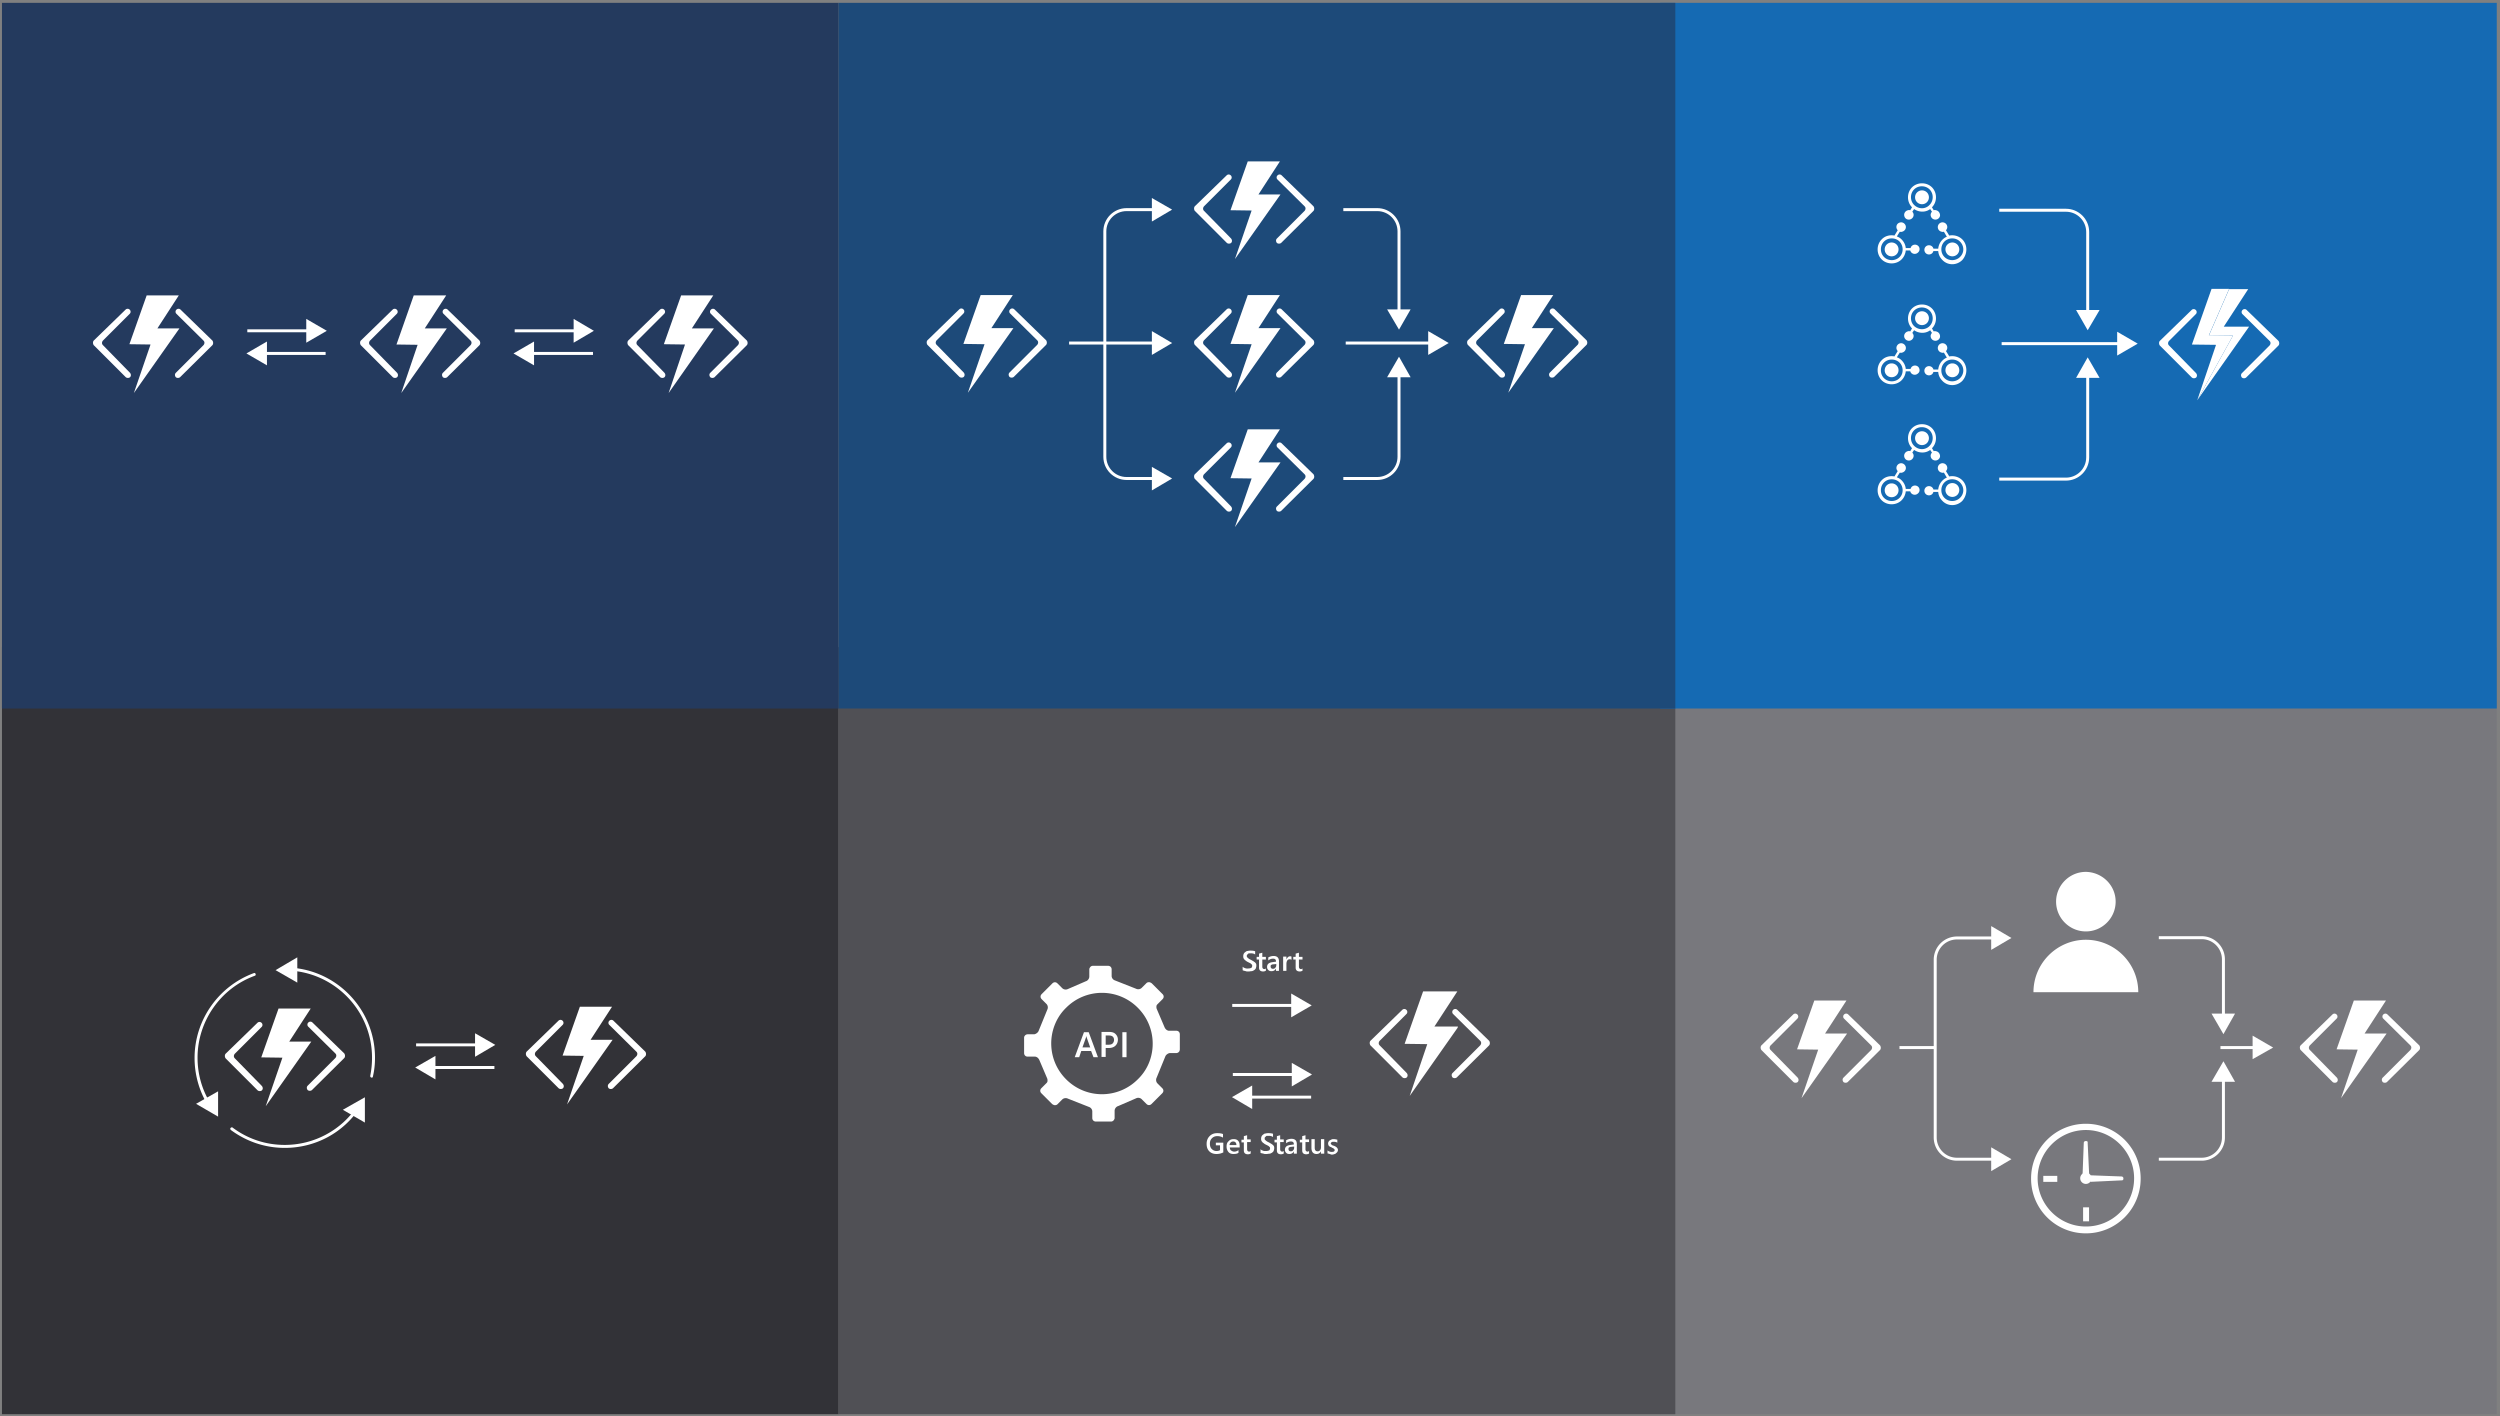 <svg xmlns="http://www.w3.org/2000/svg" width="736" height="417" fill="none"><rect width="100%" height="100%" fill="#808080" stroke="none"/><path fill="#323237" d="M.577 190.545h246.319v225.792H.577z"/><path fill="#78787D" d="M488.729 190.545h246.319v225.792H488.729z"/><path fill="#505055" d="M246.896 190.545h246.319v225.792H246.896z"/><path fill="#243A5E" d="M.577.838h246.319v207.749H.577z"/><path fill="#156AB3" d="M488.729.838h246.319v207.749H488.729z"/><path fill="#1D4A79" d="M246.896.838h246.319v207.749H246.896z"/><path fill="#fff" d="M169.844 96.952h-18.321v.876h18.321v-.876z"/><path fill="#fff" d="M168.879 93.884l5.961 3.506-5.961 3.506v-7.012zM174.577 103.614h-18.32v.876h18.32v-.876z"/><path fill="#fff" d="M157.221 107.558l-6.048-3.506 6.048-3.506v7.012zM91.127 96.952h-18.32v.876h18.32v-.876z"/><path fill="#fff" d="M90.163 93.884l6.049 3.506-6.049 3.506v-7.012zM95.861 103.614h-18.32v.876h18.32v-.876z"/><path fill="#fff" d="M78.592 107.558l-6.048-3.506 6.048-3.506v7.012zM131.801 91.166a.847.847 0 00-1.227 0 .793.793 0 00-.263.614c0 .263.087.438.263.614l7.976 7.889c.351.35.351.876 0 1.315l-8.152 8.152c-.35.35-.35.876 0 1.315.351.263.877.263 1.227 0l9.555-9.467c.263-.351.263-.877 0-1.315l-9.379-9.117zM108.922 101.598c-.351-.351-.351-.877 0-1.315l7.889-7.89a.797.797 0 00.263-.613.797.797 0 00-.263-.614.847.847 0 00-1.227 0l-9.379 9.117c-.263.35-.263.876 0 1.315l9.467 9.467c.35.263.876.263 1.227 0 .35-.351.35-.877 0-1.315l-7.977-8.152z"/><path fill="#fff" d="M118.126 115.711l13.412-19.022h-6.487l6.312-9.73h-9.555l-5.084 14.463 6.223.088-4.821 14.201zM53.172 91.166a.847.847 0 00-1.227 0 .796.796 0 00-.263.614c0 .263.087.438.263.614l7.977 7.889c.35.35.35.876 0 1.315l-8.153 8.152c-.35.35-.35.876 0 1.315.351.263.877.263 1.227 0l9.555-9.467c.263-.351.263-.877 0-1.315l-9.38-9.117zM30.293 101.598c-.35-.351-.35-.877 0-1.315l7.89-7.89a.796.796 0 00.262-.613.796.796 0 00-.263-.614.848.848 0 00-1.227 0l-9.38 9.117c-.262.35-.262.876 0 1.315l9.468 9.467c.35.263.876.263 1.227 0 .35-.351.35-.877 0-1.315l-7.977-8.152z"/><path fill="#fff" d="M39.41 115.711L52.82 96.689h-6.486l6.31-9.73H43.18l-5.084 14.376 6.223.087-4.908 14.289zM210.518 91.166a.848.848 0 00-1.228 0 .797.797 0 00-.263.614c0 .263.088.438.263.614l7.977 7.889c.351.35.351.876 0 1.315l-8.152 8.152c-.351.35-.351.876 0 1.315.351.263.877.263 1.227 0l9.555-9.467c.263-.351.263-.877 0-1.315l-9.379-9.117zM187.639 101.598c-.351-.351-.351-.877 0-1.315l7.889-7.89a.797.797 0 00.263-.613.797.797 0 00-.263-.614.847.847 0 00-1.227 0l-9.38 9.117c-.263.35-.263.876 0 1.315l9.467 9.467c.351.263.877.263 1.228 0 .35-.351.35-.877 0-1.315l-7.977-8.152z"/><path fill="#fff" d="M196.843 115.711l13.324-19.022h-6.487l6.312-9.73H200.525l-5.085 14.376 6.224.087-4.821 14.289zM140.819 307.172h-18.321v.876h18.321v-.876z"/><path fill="#fff" d="M139.854 304.192l5.961 3.418-5.961 3.506v-6.924zM145.553 313.834h-18.321v.876h18.321v-.876z"/><path fill="#fff" d="M128.196 317.778l-5.961-3.506 5.961-3.418v6.924zM91.994 301.036a.847.847 0 00-1.228 0 .794.794 0 00-.263.613c0 .263.088.439.263.614l7.977 7.889c.35.351.35.877 0 1.315l-8.152 8.152c-.35.351-.35.877 0 1.315.35.263.877.263 1.227 0l9.555-9.467c.263-.351.263-.876 0-1.315l-9.38-9.116zM69.115 311.555c-.35-.351-.35-.877 0-1.315l7.889-7.889a.797.797 0 00.263-.614.794.794 0 00-.263-.613.847.847 0 00-1.227 0l-9.38 9.116c-.263.351-.263.877 0 1.315l9.468 9.467c.35.263.876.263 1.227 0 .35-.351.35-.877 0-1.315l-7.977-8.152z"/><path fill="#fff" d="M78.231 325.668l13.412-19.022h-6.487l6.312-9.73H82l-5.085 14.376 6.224.087-4.909 14.289zM180.615 300.51a.847.847 0 00-1.227 0 .795.795 0 00-.263.613c0 .263.088.439.263.614l7.977 7.889c.351.351.351.877 0 1.315l-8.152 8.152c-.351.351-.351.877 0 1.315.35.263.876.263 1.227 0l9.555-9.467c.263-.351.263-.876 0-1.315l-9.38-9.116zM157.737 310.941c-.351-.351-.351-.876 0-1.315l7.889-7.889a.797.797 0 00.263-.614.795.795 0 00-.263-.613.847.847 0 00-1.227 0l-9.38 9.116c-.262.351-.262.877 0 1.315l9.468 9.467c.35.263.876.263 1.227 0 .35-.35.35-.876 0-1.315l-7.977-8.152z"/><path fill="#fff" d="M166.941 325.142l13.412-19.022h-6.487l6.312-9.73H170.711l-5.085 14.376 6.224.087-4.909 14.289zM83.841 337.94c-5.785 0-11.22-1.841-15.866-5.26-.175-.175-.263-.438-.087-.613.175-.176.438-.263.613-.088 4.47 3.331 9.73 5.084 15.34 5.084 8.59 0 16.655-4.295 21.389-11.483.175-.175.438-.263.613-.088.176.176.263.439.088.614-4.909 7.451-13.149 11.834-22.09 11.834zM109.438 317.253h-.088c-.263-.088-.351-.263-.351-.526.351-1.754.526-3.507.526-5.348 0-14.2-11.57-25.683-25.683-25.683-.263 0-.439-.176-.439-.439s.176-.438.439-.438c14.639 0 26.56 11.922 26.56 26.56 0 1.841-.175 3.682-.614 5.523 0 .263-.175.351-.35.351zM61.664 325.755c-.176 0-.263-.087-.351-.175a26.673 26.673 0 01-4.032-14.113c0-11.133 7.012-21.126 17.444-24.982.263-.088.438 0 .526.263.087.262 0 .438-.263.525-10.081 3.682-16.83 13.412-16.83 24.106 0 4.822 1.314 9.555 3.944 13.675a.463.463 0 01-.175.614c-.088.087-.176.087-.263.087z"/><path fill="#fff" d="M87.523 289.29l-6.399-3.682 6.4-3.769v7.451zM64.206 321.285v7.451l-6.487-3.77 6.487-3.681zM100.935 326.72l6.486-3.682v7.451l-6.486-3.769zM340.076 100.546h-25.333v.876h25.333v-.876z"/><path fill="#fff" d="M339.112 97.478l5.961 3.506-5.961 3.506v-7.012zM421.511 100.546h-25.333v.876h25.333v-.876z"/><path fill="#fff" d="M420.459 97.478l6.048 3.506-6.048 3.506v-7.012zM377.331 91.079a.847.847 0 00-1.227 0 .793.793 0 00-.263.613c0 .263.087.439.263.614l7.977 7.889c.35.351.35.877 0 1.315l-8.152 8.152c-.351.351-.351.877 0 1.315.35.263.876.263 1.227 0l9.554-9.467c.263-.351.263-.877 0-1.315l-9.379-9.116zM354.452 101.51c-.35-.351-.35-.877 0-1.315l7.889-7.889a.794.794 0 00.263-.614.793.793 0 00-.263-.613.847.847 0 00-1.227 0l-9.379 9.116c-.263.351-.263.877 0 1.315l9.467 9.467c.351.263.876.263 1.227 0 .351-.351.351-.876 0-1.315l-7.977-8.152z"/><path fill="#fff" d="M363.569 115.623l13.411-19.022h-6.486l6.311-9.73H367.338l-5.084 14.376 6.224.088-4.909 14.288zM377.331 51.633a.847.847 0 00-1.227 0 .793.793 0 00-.263.613c0 .263.087.438.263.614l7.977 7.889c.35.35.35.877 0 1.315l-8.152 8.152c-.351.35-.351.877 0 1.315.35.263.876.263 1.227 0l9.554-9.467c.263-.35.263-.877 0-1.315l-9.379-9.116zM354.452 62.064c-.35-.35-.35-.877 0-1.315l7.889-7.89a.793.793 0 00.263-.613.793.793 0 00-.263-.613.847.847 0 00-1.227 0l-9.379 9.116c-.263.35-.263.877 0 1.315l9.467 9.467c.351.263.876.263 1.227 0 .351-.35.351-.877 0-1.315l-7.977-8.152z"/><path fill="#fff" d="M363.569 76.264l13.411-19.021h-6.486l6.311-9.73H367.338l-5.084 14.376 6.224.087-4.909 14.288zM377.331 130.525a.847.847 0 00-1.227 0 .792.792 0 00-.263.613c0 .263.087.439.263.614l7.977 7.889c.35.351.35.877 0 1.315l-8.152 8.152c-.351.351-.351.877 0 1.315.35.263.876.263 1.227 0l9.554-9.467c.263-.351.263-.876 0-1.315l-9.379-9.116zM354.452 140.956c-.35-.351-.35-.876 0-1.315l7.889-7.889a.794.794 0 00.263-.614.792.792 0 00-.263-.613.847.847 0 00-1.227 0l-9.379 9.116c-.263.351-.263.877 0 1.315l9.467 9.467c.351.263.876.263 1.227 0 .351-.35.351-.876 0-1.315l-7.977-8.152z"/><path fill="#fff" d="M363.569 155.157l13.411-19.022h-6.486l6.311-9.73H367.338l-5.084 14.376 6.224.087-4.909 14.289zM298.614 91.079a.847.847 0 00-1.227 0 .797.797 0 00-.263.613c0 .263.088.439.263.614l7.977 7.889c.351.351.351.877 0 1.315l-8.152 8.152c-.351.351-.351.877 0 1.315.35.263.876.263 1.227 0l9.555-9.467c.263-.351.263-.877 0-1.315l-9.38-9.116zM275.735 101.51c-.35-.351-.35-.877 0-1.315l7.89-7.889a.797.797 0 00.263-.614.797.797 0 00-.263-.613.848.848 0 00-1.228 0l-9.379 9.116c-.263.351-.263.877 0 1.315l9.467 9.467c.351.263.877.263 1.227 0 .351-.351.351-.876 0-1.315l-7.977-8.152z"/><path fill="#fff" d="M284.94 115.623l13.412-19.022h-6.487l6.311-9.73H288.709l-5.084 14.376 6.224.088-4.909 14.288zM457.713 91.079a.847.847 0 00-1.227 0 .797.797 0 00-.263.613c0 .263.088.439.263.614l7.977 7.889c.351.351.351.877 0 1.315l-8.152 8.152c-.351.351-.351.877 0 1.315.35.263.876.263 1.227 0l9.555-9.467c.263-.351.263-.877 0-1.315l-9.38-9.116zM434.835 101.51c-.351-.351-.351-.877 0-1.315l7.889-7.889a.797.797 0 00.263-.614.797.797 0 00-.263-.613.847.847 0 00-1.227 0l-9.38 9.116c-.263.351-.263.877 0 1.315l9.467 9.467c.351.263.877.263 1.227 0 .351-.351.351-.876 0-1.315l-7.976-8.152z"/><path fill="#fff" d="M444.039 115.623l13.412-19.022h-6.487l6.311-9.73H447.808l-5.084 14.376 6.224.088-4.909 14.288zM341.654 141.307h-9.993c-3.769 0-6.837-3.068-6.837-6.838V68.112c0-3.77 3.068-6.837 6.837-6.837h9.993v.877h-9.993c-3.243 0-5.961 2.63-5.961 5.96v66.357c0 3.244 2.63 5.961 5.961 5.961h9.993v.877zM405.469 141.307h-9.993v-.877h9.993c3.243 0 5.961-2.63 5.961-5.961v-27.962h.876v27.962c0 3.77-3.068 6.838-6.837 6.838zM412.306 95.462h-.876v-27.35c0-3.243-2.63-5.96-5.961-5.96h-9.993v-.877h9.993c3.769 0 6.837 3.068 6.837 6.837v27.35z"/><path fill="#fff" d="M339.112 58.295l5.961 3.418-5.961 3.507v-6.925zM339.112 137.45l5.961 3.418-5.961 3.507v-6.925zM415.287 91.079l-3.419 5.96-3.506-5.96h6.925zM408.362 111.065l3.506-6.049 3.419 6.049h-6.925zM381.264 315.894h-18.32v.876h18.32v-.876z"/><path fill="#fff" d="M380.3 312.914l5.961 3.418-5.961 3.507v-6.925zM385.998 322.556h-18.32v.876h18.32v-.876z"/><path fill="#fff" d="M368.642 326.5l-5.961-3.506 5.961-3.419v6.925zM381.09 295.557h-18.321v.877h18.321v-.877z"/><path fill="#fff" d="M380.125 292.489l6.048 3.506-6.048 3.507v-7.013zM429.038 297.31a.848.848 0 00-1.227 0 .799.799 0 00-.263.614c0 .263.088.438.263.614l7.977 7.889c.35.35.35.876 0 1.315l-8.152 8.152c-.351.35-.351.876 0 1.315.35.263.876.263 1.227 0l9.554-9.467c.263-.351.263-.877 0-1.315l-9.379-9.117zM406.159 307.742c-.35-.351-.35-.877 0-1.315l7.889-7.889a.795.795 0 00.263-.614.795.795 0 00-.263-.614.848.848 0 00-1.227 0l-9.379 9.117c-.263.35-.263.876 0 1.315l9.467 9.467c.351.263.877.263 1.227 0 .351-.351.351-.877 0-1.315l-7.977-8.152z"/><path fill="#fff" d="M429.214 302.219h-6.75l6.574-10.08-6.574 10.08h-.175l6.749-10.343h-10.08l-5.435 15.427 6.662.088-5.172 15.253 14.113-20.074h.263-.263l.088-.351zM347.341 308.969v-4.471c0-.613-.438-1.052-1.052-1.052h-2.104c-.175 0-.262 0-.438-.087-.438-.175-.701-.526-.876-.877l-2.279-5.347c-.176-.351-.176-.789-.088-1.139.088-.176.175-.263.263-.351l1.49-1.49c.438-.439.438-1.052 0-1.49l-3.156-3.156c-.087-.088-.263-.175-.438-.263-.351-.175-.877-.088-1.14.175l-1.402 1.403c-.438.438-1.14.526-1.666.263l-6.223-2.455c-.526-.175-.964-.701-.964-1.315v-1.928c0-.614-.439-1.052-1.052-1.052h-4.471c-.438 0-.789.263-.964.701-.088.088-.088.263-.088.439v2.016c0 .613-.438 1.227-1.052 1.402l-5.259 2.279c-.526.263-1.227.176-1.666-.263l-1.402-1.402c-.439-.438-1.052-.438-1.49 0l-3.156 3.156c-.438.438-.438 1.051 0 1.49l1.402 1.402c.439.439.526 1.14.263 1.666l-2.542 6.223c-.175.526-.789.965-1.315 1.052h-1.928c-.438 0-.789.263-.964.614-.088.175-.088.263-.088.438v4.471c0 .613.438 1.052 1.052 1.052h2.104c.175 0 .263 0 .438.087.438.176.701.526.877.877l2.279 5.347c.175.351.175.789.087 1.14a1.184 1.184 0 01-.263.35l-1.49 1.49c-.438.439-.438 1.052 0 1.491l3.156 3.155c.088.088.263.176.438.263.351.176.877.088 1.14-.175l1.402-1.403c.439-.438 1.14-.525 1.666-.263l6.224 2.455c.525.175.964.701.964 1.315v1.928c0 .614.438 1.052 1.052 1.052h4.47c.438 0 .789-.263.964-.701.088-.088.088-.263.088-.438v-2.017c0-.613.438-1.227 1.052-1.402l5.259-2.279c.526-.263 1.228-.175 1.666.263l1.402 1.402c.439.439 1.052.439 1.491 0l3.155-3.155c.439-.439.439-1.052 0-1.491l-1.402-1.402c-.438-.438-.526-1.14-.263-1.666l2.542-6.223c.175-.526.789-.965 1.315-1.052h1.928c.439 0 .789-.263.965-.614 0-.087.087-.263.087-.438zm-12.36 8.766a14.867 14.867 0 01-21.125 0c-3.331-3.331-4.734-7.802-4.295-12.097.35-3.243 1.753-6.487 4.295-8.941a14.867 14.867 0 0121.125 0c3.331 3.331 4.734 7.801 4.296 12.097-.351 3.331-1.754 6.486-4.296 8.941z"/><path fill="#fff" d="M323.235 311.248h-1.315l-.701-1.841h-2.893l-.613 1.841h-1.315l2.717-7.363h1.403l2.717 7.363zm-2.279-2.893l-1.052-2.98c0-.088-.087-.263-.087-.438 0 .175-.088.35-.088.438l-1.052 2.98h2.279zM325.514 308.531v2.629h-1.227v-7.363h2.192c.876 0 1.49.175 1.928.614.438.438.701.964.701 1.665 0 .701-.263 1.315-.701 1.753-.438.439-1.14.702-1.928.702h-.965zm0-3.682v2.717h.789c.526 0 .964-.087 1.227-.35.263-.263.439-.614.439-1.052 0-.877-.526-1.315-1.49-1.315h-.965zM331.651 311.248h-1.228v-7.363h1.228v7.363zM365.837 285.652V284.6c.088.088.175.175.351.263.087.088.263.088.438.175.175.088.263.088.438.088h.351c.438 0 .701-.088.964-.175a.799.799 0 00.263-.614c0-.175 0-.263-.088-.351l-.263-.263c-.087-.087-.263-.175-.438-.263l-.526-.263a1.824 1.824 0 01-.526-.35c-.175-.088-.35-.263-.438-.351-.088-.175-.263-.263-.263-.438-.088-.175-.088-.351-.088-.614s.088-.526.176-.701c.087-.175.263-.351.525-.526.176-.175.439-.263.702-.263.263-.088.526-.088.789-.088.613 0 1.052.088 1.315.176v.964c-.351-.263-.789-.351-1.315-.351h-.439c-.175 0-.263.088-.35.176l-.263.263c-.088.087-.088.175-.088.35 0 .176 0 .263.088.351l.263.263c.087.088.263.175.35.263l.526.263c.176.087.439.263.614.35.175.088.351.263.526.351.175.175.263.263.351.438.087.176.087.351.087.614s-.087.526-.175.789c-.088.175-.263.351-.526.526-.175.088-.438.263-.701.263-.263 0-.526.088-.877.088h-.351c-.175 0-.263 0-.438-.088-.175 0-.263-.088-.438-.088-.351-.087-.438-.175-.526-.175zM372.587 285.827a1.651 1.651 0 01-.701.176c-.789 0-1.228-.351-1.228-1.14v-2.367h-.701v-.789h.701v-.964l.965-.263v1.227h1.051v.789h-1.051v2.104c0 .263.087.438.175.526a.668.668 0 00.438.175c.175 0 .263-.087.438-.175v.701h-.087zM376.619 285.827h-.964v-.701c-.263.526-.702.789-1.315.789-.439 0-.701-.088-.964-.351s-.351-.526-.351-.876c0-.789.438-1.228 1.402-1.403l1.228-.175c0-.614-.263-.877-.877-.877-.526 0-.964.175-1.402.526v-.876a3.025 3.025 0 011.577-.439c1.052 0 1.578.526 1.578 1.578v2.805h.088zm-.877-2.016l-.876.088c-.263 0-.439.087-.614.175s-.175.263-.175.526c0 .175.087.351.175.438.088.088.263.175.526.175s.526-.087.701-.35c.176-.175.263-.438.263-.789v-.263zM380.213 282.584c-.088-.088-.263-.175-.526-.175s-.526.087-.701.35c-.176.263-.263.614-.263 1.052v2.016h-.965v-4.207h.965v.876c.087-.263.262-.526.438-.701a.947.947 0 01.613-.263c.176 0 .263 0 .439.088v.964zM383.369 285.827a1.652 1.652 0 01-.702.176c-.789 0-1.227-.351-1.227-1.14v-2.367h-.701v-.789h.701v-.964l.964-.263v1.227h1.052v.789h-1.052v2.104c0 .263.088.438.176.526a.666.666 0 00.438.175c.175 0 .263-.087.438-.175v.701h-.087zM360.226 339.211c-.613.35-1.314.526-2.103.526-.877 0-1.578-.263-2.104-.789s-.789-1.227-.789-2.192c0-.876.263-1.665.877-2.279.613-.613 1.314-.876 2.279-.876.701 0 1.227.087 1.665.263v1.052c-.438-.263-.964-.439-1.665-.439-.614 0-1.14.176-1.578.614-.438.438-.614.964-.614 1.578 0 .701.176 1.227.526 1.578.351.35.789.613 1.403.613.438 0 .789-.087 1.052-.263v-1.402h-1.228v-.789h2.192v2.805h.087zM364.96 337.808h-2.892c0 .351.087.702.35.877.263.175.526.351.965.351.438 0 .876-.176 1.227-.439v.789c-.351.263-.877.351-1.49.351-.614 0-1.14-.176-1.491-.614-.35-.438-.525-.964-.525-1.578 0-.701.175-1.227.613-1.578.351-.438.877-.613 1.49-.613.614 0 1.052.175 1.315.526.351.35.438.876.438 1.578v.35zm-.964-.701c0-.351-.087-.614-.263-.789-.175-.175-.35-.263-.701-.263-.263 0-.526.088-.701.263a1.107 1.107 0 00-.351.789h2.016zM368.116 339.649a1.644 1.644 0 01-.701.175c-.789 0-1.227-.35-1.227-1.139v-2.367h-.702v-.789h.702v-1.052l.964-.263v1.228h1.052v.788h-1.052v2.104c0 .263.087.439.175.526a.669.669 0 00.438.176c.176 0 .263-.088.439-.176v.789h-.088zM371.096 339.386v-1.052c.088.088.176.176.351.263.087.088.263.088.438.176.175.087.263.087.438.087h.351c.438 0 .701-.087.964-.175a.794.794 0 00.263-.614c0-.175 0-.263-.087-.35l-.263-.263c-.088-.088-.263-.176-.439-.263l-.526-.263a1.863 1.863 0 01-.526-.351c-.175-.088-.35-.263-.438-.351-.088-.175-.263-.263-.263-.438-.088-.175-.088-.35-.088-.613s.088-.526.176-.702c.087-.175.263-.35.526-.526.175-.175.438-.263.701-.263.263-.087.526-.087.789-.087.614 0 1.052.087 1.315.175v.964c-.351-.263-.789-.35-1.315-.35h-.438c-.176 0-.263.087-.351.175l-.263.263c-.088.088-.088.175-.088.351 0 .175 0 .263.088.35l.263.263c.088.088.263.175.351.263l.526.263c.175.088.438.263.613.351.176.087.351.263.526.35.175.176.263.263.351.439.087.175.087.35.087.613s-.087.526-.175.789c-.088.175-.263.351-.526.526-.175.088-.438.263-.701.263-.263 0-.526.088-.877.088h-.35c-.176 0-.263 0-.439-.088-.175 0-.263-.088-.438-.088-.35-.087-.438-.087-.526-.175zM377.846 339.649a1.652 1.652 0 01-.702.175c-.789 0-1.227-.35-1.227-1.139v-2.367h-.701v-.789h.701v-1.052l.964-.263v1.228h1.052v.788h-1.052v2.104c0 .263.088.439.176.526a.667.667 0 00.438.176c.175 0 .263-.088.438-.176v.789h-.087zM381.878 339.649h-.964v-.701c-.263.526-.701.789-1.315.789-.438 0-.701-.088-.964-.351s-.351-.526-.351-.876c0-.789.438-1.228 1.403-1.403l1.227-.175c0-.614-.263-.877-.877-.877-.526 0-.964.176-1.402.526v-.876a3.026 3.026 0 011.578-.439c1.052 0 1.577.526 1.577 1.578v2.805h.088zm-.876-2.104l-.877.088c-.263 0-.438.088-.614.175-.175.088-.175.263-.175.526 0 .176.088.351.175.439.088.087.263.175.526.175s.526-.088.702-.351c.175-.175.263-.438.263-.789v-.263zM385.297 339.649a1.652 1.652 0 01-.702.175c-.788 0-1.227-.35-1.227-1.139v-2.367h-.701v-.789h.701v-1.052l.965-.263v1.228h1.051v.788h-1.051v2.104c0 .263.087.439.175.526a.667.667 0 00.438.176c.175 0 .263-.088.438-.176v.789h-.087zM389.855 339.649h-.964v-.701c-.263.526-.701.789-1.315.789-.964 0-1.49-.614-1.49-1.841v-2.542h.964v2.454c0 .789.263 1.14.877 1.14.263 0 .526-.088.701-.351.175-.175.263-.526.263-.789v-2.454h.964v4.295zM390.819 339.561v-.876c.351.263.789.438 1.228.438.613 0 .876-.175.876-.526 0-.087 0-.175-.088-.263l-.175-.175c-.088-.088-.175-.088-.263-.175-.087 0-.263-.088-.35-.176-.176-.087-.351-.175-.439-.175a1.201 1.201 0 01-.35-.263c-.088-.088-.176-.175-.176-.351-.087-.087-.087-.263-.087-.438s.087-.351.175-.526c.088-.175.263-.263.351-.35l.526-.263c.175-.088.438-.088.613-.088.351 0 .701.088 1.052.175v.877c-.263-.176-.614-.263-1.052-.263h-.35c-.088 0-.176.087-.263.087l-.176.176c0 .087-.087.087-.087.175s0 .175.087.263l.176.175c.087.088.175.088.263.176.087.087.262.087.35.087l.526.263c.175.088.263.176.351.263.087.088.175.176.263.351.087.175.087.263.087.438 0 .176-.087.439-.175.526-.088.175-.263.263-.438.438-.176.176-.351.176-.614.263-.175.088-.438.088-.701.088-.438-.175-.789-.263-1.14-.351zM569.637 307.961h-10.431v.877h10.431v-.877zM664.132 307.961h-10.431v.877h10.431v-.877z"/><path fill="#fff" d="M663.168 304.893l6.048 3.506-6.048 3.419v-6.925zM588.747 341.709h-12.623a6.846 6.846 0 01-6.837-6.837V282.54a6.846 6.846 0 016.837-6.837h12.623v.876h-12.623c-3.243 0-5.961 2.63-5.961 5.961v52.332c0 3.243 2.63 5.961 5.961 5.961h12.623v.876zM648.178 341.709h-12.622v-.876h12.622c3.244 0 5.961-2.63 5.961-5.961v-20.95h.877v20.95c0 3.769-3.068 6.837-6.838 6.837zM655.016 302.789h-.877v-20.337c0-3.243-2.63-5.96-5.961-5.96h-12.622v-.877h12.622c3.77 0 6.838 3.068 6.838 6.837v20.337z"/><path fill="#fff" d="M586.205 272.635l5.96 3.506-5.96 3.506v-7.012zM586.205 337.765l5.96 3.506-5.96 3.506v-7.012zM657.996 298.406l-3.418 6.049-3.507-6.049h6.925zM651.071 318.48l3.507-6.048 3.418 6.048h-6.925zM702.877 298.669a.848.848 0 00-1.227 0 .795.795 0 00-.263.614c0 .263.087.438.263.613l7.977 7.89c.35.35.35.876 0 1.315l-8.153 8.152c-.35.35-.35.876 0 1.315.351.263.877.263 1.228 0l9.554-9.467c.263-.351.263-.877 0-1.315l-9.379-9.117zM679.999 309.101c-.351-.351-.351-.877 0-1.315l7.889-7.89a.795.795 0 00.263-.613.799.799 0 00-.263-.614.848.848 0 00-1.227 0l-9.38 9.117c-.263.35-.263.876 0 1.315l9.467 9.467c.351.263.877.263 1.227 0 .351-.351.351-.877 0-1.315l-7.976-8.152z"/><path fill="#fff" d="M689.203 323.301l13.411-19.022h-6.486l6.311-9.73H692.972l-5.084 14.376 6.223.088-4.908 14.288zM544.129 298.669a.848.848 0 00-1.227 0 .795.795 0 00-.263.614c0 .263.087.438.263.613l7.977 7.89c.35.35.35.876 0 1.315l-8.153 8.152c-.35.35-.35.876 0 1.315.351.263.877.263 1.228 0l9.554-9.467c.263-.351.263-.877 0-1.315l-9.379-9.117zM521.25 309.101c-.351-.351-.351-.877 0-1.315l7.889-7.89a.792.792 0 00.263-.613.795.795 0 00-.263-.614.848.848 0 00-1.227 0l-9.379 9.117c-.263.35-.263.876 0 1.315l9.467 9.467c.35.263.876.263 1.227 0 .351-.351.351-.877 0-1.315l-7.977-8.152z"/><path fill="#fff" d="M530.367 323.301l13.411-19.022h-6.486l6.311-9.73H534.136l-5.084 14.376 6.224.088-4.909 14.288zM605.664 346.18h-4.12v1.753h4.12v-1.753zM615.018 359.561v-4.12h-1.754v4.12h1.754zM614.08 348.547a1.666 1.666 0 10-.002-3.332 1.666 1.666 0 00.002 3.332z"/><path fill="#fff" d="M614.08 330.84a16.087 16.087 0 00-16.129 16.129 16.087 16.087 0 0016.129 16.129 16.087 16.087 0 0016.129-16.129 16.087 16.087 0 00-16.129-16.129zm0 30.242c-7.802 0-14.201-6.399-14.201-14.201 0-7.802 6.399-14.201 14.201-14.201 7.801 0 14.2 6.399 14.2 14.201a14.142 14.142 0 01-14.2 14.201z"/><path fill="#fff" d="M614.167 335.924h-.175c-.263 0-.439.175-.526.438l-.351 9.292h1.929l-.439-9.292c.088-.263-.175-.438-.438-.438zM625.125 347.056v-.175c0-.263-.176-.438-.439-.526l-9.291-.35v1.928l9.291-.438c.263 0 .439-.176.439-.439zM598.652 292.095c0-8.503 6.925-15.428 15.428-15.428 8.502 0 15.427 6.925 15.427 15.428h-30.855zM622.846 265.447c0 4.821-3.945 8.766-8.766 8.766s-8.766-3.945-8.766-8.766 3.945-8.766 8.766-8.766c4.821.088 8.766 3.945 8.766 8.766zM661.425 91.265a.847.847 0 00-1.227 0 .797.797 0 00-.263.614c0 .262.088.438.263.613l7.977 7.889c.351.351.351.877 0 1.315l-8.152 8.152c-.351.351-.351.877 0 1.315.35.263.876.263 1.227 0l9.555-9.467c.263-.35.263-.876 0-1.315l-9.38-9.116zM638.546 101.696c-.35-.35-.35-.876 0-1.315l7.89-7.889a.797.797 0 00.263-.614.797.797 0 00-.263-.613.848.848 0 00-1.228 0l-9.379 9.116c-.263.351-.263.877 0 1.315l9.467 9.467c.351.263.877.263 1.227 0 .351-.35.351-.876 0-1.315l-7.977-8.152z"/><path fill="#fff" d="M646.874 117.825l10.519-19.021-7.1-.088 5.961-13.675h-5.172l-5.786 16.392 7.101.088-5.523 16.304z"/><path fill="#FF8B00" d="M654.676 96.086l7.188-11.045-7.188 11.045zM662.127 96.174l-15.253 21.651 15.253-21.651z"/><path fill="#fff" d="M657.393 98.803l-10.519 19.022 15.253-21.651h-7.451l7.188-11.045h-5.611l-5.96 13.674h7.1zM624.259 100.732h-34.976v.877h34.976v-.877z"/><path fill="#fff" d="M623.294 97.664l6.048 3.506-6.048 3.507v-7.013zM608.217 141.493h-19.635v-.877h19.635c3.244 0 5.961-2.629 5.961-5.96v-27.963h.877v27.963c0 3.769-3.068 6.837-6.838 6.837zM615.055 95.648h-.877v-27.35c0-3.243-2.63-5.96-5.961-5.96h-19.635v-.877h19.635c3.77 0 6.838 3.068 6.838 6.838v27.349z"/><path fill="#fff" d="M618.122 91.265l-3.506 5.96-3.419-5.96h6.925zM611.197 111.251l3.419-6.048 3.506 6.048h-6.925zM573.329 107.569a2.064 2.064 0 012.893 0 2.064 2.064 0 010 2.893 2.064 2.064 0 01-2.893 0 2.064 2.064 0 010-2.893zM555.447 107.569a2.064 2.064 0 012.893 0 2.064 2.064 0 010 2.893 2.064 2.064 0 01-2.893 0c-.789-.789-.789-2.016 0-2.893z"/><path fill="#fff" d="M564.739 108.008a1.376 1.376 0 00-1.929 0c-.175.175-.263.438-.35.613h-1.403c-.088-.964-.526-1.841-1.227-2.542a3.43 3.43 0 00-1.403-.876l.877-1.403a.964.964 0 00.701 0c.702-.175 1.227-.877 1.052-1.665-.175-.702-.876-1.228-1.665-1.052-.702.175-1.228.876-1.052 1.665.087.263.175.438.35.614l-.964 1.578c-1.315-.263-2.805.087-3.769 1.139-1.578 1.578-1.578 4.295 0 5.873 1.578 1.578 4.295 1.578 5.873 0a4.333 4.333 0 001.227-2.629h1.315c.088.263.175.438.351.613a1.375 1.375 0 001.928 0c.614-.438.614-1.315.088-1.928zm-5.523 3.331c-1.227 1.227-3.331 1.227-4.558 0-1.227-1.228-1.227-3.331 0-4.559 1.227-1.227 3.331-1.227 4.558 0 1.228 1.228 1.228 3.331 0 4.559zM564.388 92.23a2.064 2.064 0 012.893 0 2.064 2.064 0 010 2.892 2.064 2.064 0 01-2.893 0c-.789-.79-.789-2.016 0-2.893z"/><path fill="#fff" d="M569.998 97.576c-.263-.087-.526-.087-.701 0l-.526-.876c1.577-1.578 1.577-4.296 0-5.873-1.578-1.578-4.296-1.578-5.873 0-1.578 1.578-1.578 4.295 0 5.873l-.526.876a.97.97 0 00-.702 0c-.701.176-1.227.877-1.052 1.666.176.701.877 1.227 1.666 1.052.701-.176 1.227-.877 1.052-1.666-.088-.263-.175-.438-.351-.613l.526-.79c1.403.965 3.331 1.053 4.734 0l.526.79c-.176.175-.263.35-.351.613a1.386 1.386 0 001.052 1.666 1.385 1.385 0 001.665-1.052c.088-.79-.35-1.49-1.139-1.666zM563.511 96c-1.227-1.228-1.227-3.331 0-4.559 1.227-1.227 3.331-1.227 4.558 0 1.228 1.228 1.228 3.331 0 4.559-1.227 1.227-3.243 1.227-4.558 0zM577.712 106.079c-1.052-1.052-2.542-1.402-3.857-1.139l-.964-1.578c.175-.176.263-.351.35-.614a1.383 1.383 0 00-1.051-1.665 1.385 1.385 0 00-1.666 1.051 1.385 1.385 0 001.052 1.666c.263.088.526.088.701 0l.877 1.49c-.526.175-.964.526-1.315.877a4.328 4.328 0 00-1.227 2.629h-1.403c-.087-.263-.175-.438-.35-.613a1.376 1.376 0 00-1.929 0 1.375 1.375 0 000 1.928 1.376 1.376 0 001.929 0c.175-.175.263-.438.35-.613h1.403c.087.964.438 1.841 1.227 2.629 1.578 1.666 4.208 1.666 5.873 0 1.578-1.753 1.578-4.382 0-6.048zm-.701 5.26c-1.227 1.227-3.331 1.227-4.558 0-1.228-1.228-1.228-3.331 0-4.559 1.227-1.227 3.331-1.227 4.558 0a3.127 3.127 0 010 4.559zM573.329 142.808a2.064 2.064 0 012.893 0 2.064 2.064 0 010 2.893 2.064 2.064 0 01-2.893 0c-.789-.789-.789-2.017 0-2.893zM555.447 142.896a2.064 2.064 0 012.893 0 2.063 2.063 0 010 2.892 2.064 2.064 0 01-2.893 0 2.063 2.063 0 010-2.892z"/><path fill="#fff" d="M564.739 143.334a1.376 1.376 0 00-1.929 0c-.175.175-.263.438-.35.613h-1.403c-.088-.964-.526-1.84-1.227-2.542a3.43 3.43 0 00-1.403-.876l.877-1.403a.964.964 0 00.701 0c.702-.175 1.227-.876 1.052-1.665-.175-.702-.876-1.228-1.665-1.052-.702.175-1.228.876-1.052 1.665.087.263.175.439.35.614l-.964 1.578c-1.315-.263-2.805.087-3.769 1.139-1.578 1.578-1.578 4.295 0 5.873 1.578 1.578 4.295 1.578 5.873 0a4.333 4.333 0 001.227-2.629h1.315c.088.263.175.438.351.613a1.375 1.375 0 001.928 0 1.304 1.304 0 00.088-1.928zm-5.523 3.243c-1.227 1.227-3.331 1.227-4.558 0-1.227-1.227-1.227-3.331 0-4.558 1.227-1.227 3.331-1.227 4.558 0 1.228 1.315 1.228 3.331 0 4.558zM564.388 127.555a2.066 2.066 0 012.893 0 2.064 2.064 0 010 2.893 2.064 2.064 0 01-2.893 0 2.064 2.064 0 010-2.893z"/><path fill="#fff" d="M569.998 132.815c-.263-.088-.526-.088-.701 0l-.526-.877c1.577-1.578 1.577-4.295 0-5.873-1.578-1.578-4.296-1.578-5.873 0-1.578 1.578-1.578 4.295 0 5.873l-.526.877a.966.966 0 00-.702 0c-.701.175-1.227.876-1.052 1.665.176.789.877 1.228 1.666 1.052.701-.175 1.227-.876 1.052-1.665-.088-.263-.175-.439-.351-.614l.526-.789c1.403.964 3.331 1.052 4.734 0l.526.789c-.176.175-.263.351-.351.614a1.385 1.385 0 001.052 1.665 1.384 1.384 0 001.665-1.052c.088-.701-.35-1.49-1.139-1.665zm-6.487-1.578c-1.227-1.227-1.227-3.331 0-4.558 1.227-1.227 3.331-1.227 4.558 0 1.228 1.227 1.228 3.331 0 4.558-1.227 1.315-3.243 1.315-4.558 0zM577.712 141.405c-1.052-1.052-2.542-1.402-3.857-1.139l-.964-1.578c.175-.175.263-.351.35-.614a1.383 1.383 0 00-1.051-1.665 1.385 1.385 0 00-1.666 1.052 1.385 1.385 0 001.052 1.665c.263.088.526.088.701 0l.877 1.49c-.526.176-.964.526-1.315.877a4.33 4.33 0 00-1.227 2.63h-1.403c-.087-.263-.175-.439-.35-.614a1.376 1.376 0 00-1.929 0 1.376 1.376 0 000 1.929 1.376 1.376 0 001.929 0c.175-.176.263-.439.35-.614h1.403c.087.964.438 1.841 1.227 2.63 1.578 1.665 4.208 1.665 5.873 0 1.578-1.841 1.578-4.471 0-6.049zm-.701 5.172c-1.227 1.227-3.331 1.227-4.558 0-1.228-1.227-1.228-3.331 0-4.558 1.227-1.227 3.331-1.227 4.558 0 1.315 1.315 1.315 3.331 0 4.558zM573.329 71.98a2.064 2.064 0 012.893 0 2.064 2.064 0 010 2.893 2.064 2.064 0 01-2.893 0c-.789-.877-.789-2.104 0-2.893zM555.447 71.98a2.064 2.064 0 012.893 0 2.064 2.064 0 010 2.893 2.064 2.064 0 01-2.893 0 2.064 2.064 0 010-2.893z"/><path fill="#fff" d="M564.739 72.419a1.376 1.376 0 00-1.929 0c-.175.175-.263.438-.35.613h-1.403c-.088-.964-.526-1.84-1.227-2.542a3.43 3.43 0 00-1.403-.876l.877-1.403a.968.968 0 00.701 0c.702-.175 1.227-.877 1.052-1.665-.175-.702-.876-1.228-1.665-1.052-.789.175-1.228.876-1.052 1.665.087.263.175.438.35.614l-.964 1.578c-1.315-.263-2.805.087-3.769 1.14-1.578 1.577-1.578 4.294 0 5.872 1.578 1.578 4.295 1.578 5.873 0a4.335 4.335 0 001.227-2.63h1.315c.088.263.175.439.351.614a1.375 1.375 0 001.928 0 1.304 1.304 0 00.088-1.928zm-5.523 3.243c-1.227 1.227-3.331 1.227-4.558 0-1.227-1.227-1.227-3.331 0-4.558 1.227-1.228 3.331-1.228 4.558 0 1.228 1.315 1.228 3.33 0 4.558zM564.388 56.64a2.064 2.064 0 012.893 0 2.063 2.063 0 010 2.893 2.064 2.064 0 01-2.893 0 2.063 2.063 0 010-2.893z"/><path fill="#fff" d="M569.998 61.9c-.263-.088-.526-.088-.701 0l-.526-.877c1.577-1.578 1.577-4.295 0-5.873-1.578-1.578-4.296-1.578-5.873 0-1.578 1.578-1.578 4.295 0 5.873l-.526.877a.97.97 0 00-.702 0c-.701.175-1.227.876-1.052 1.665.176.789.877 1.227 1.666 1.052.701-.175 1.227-.877 1.052-1.666-.088-.263-.175-.438-.351-.613l.526-.789c1.403.964 3.331 1.052 4.734 0l.526.789c-.176.175-.263.35-.351.614a1.385 1.385 0 001.052 1.665 1.384 1.384 0 001.665-1.052c.088-.701-.35-1.49-1.139-1.665zm-6.487-1.578c-1.227-1.228-1.227-3.331 0-4.559 1.227-1.227 3.331-1.227 4.558 0 1.228 1.228 1.228 3.331 0 4.559-1.227 1.315-3.243 1.315-4.558 0zM577.712 70.49c-1.052-1.052-2.542-1.402-3.857-1.14l-.964-1.577c.175-.176.263-.351.35-.614a1.384 1.384 0 00-1.051-1.665 1.385 1.385 0 00-1.666 1.052 1.385 1.385 0 001.052 1.665c.263.088.526.088.701 0l.877 1.49c-.526.175-.964.526-1.315.877a4.33 4.33 0 00-1.227 2.63h-1.403c-.087-.263-.175-.439-.35-.614a1.376 1.376 0 00-1.929 0 1.376 1.376 0 000 1.928 1.376 1.376 0 001.929 0c.175-.175.263-.438.35-.613h1.403c.087.964.438 1.84 1.227 2.63 1.578 1.665 4.208 1.665 5.873 0 1.578-1.841 1.578-4.471 0-6.049zm-.701 5.172c-1.227 1.227-3.331 1.227-4.558 0-1.228-1.227-1.228-3.331 0-4.558 1.227-1.228 3.331-1.228 4.558 0 1.315 1.314 1.315 3.33 0 4.558z"/></svg>